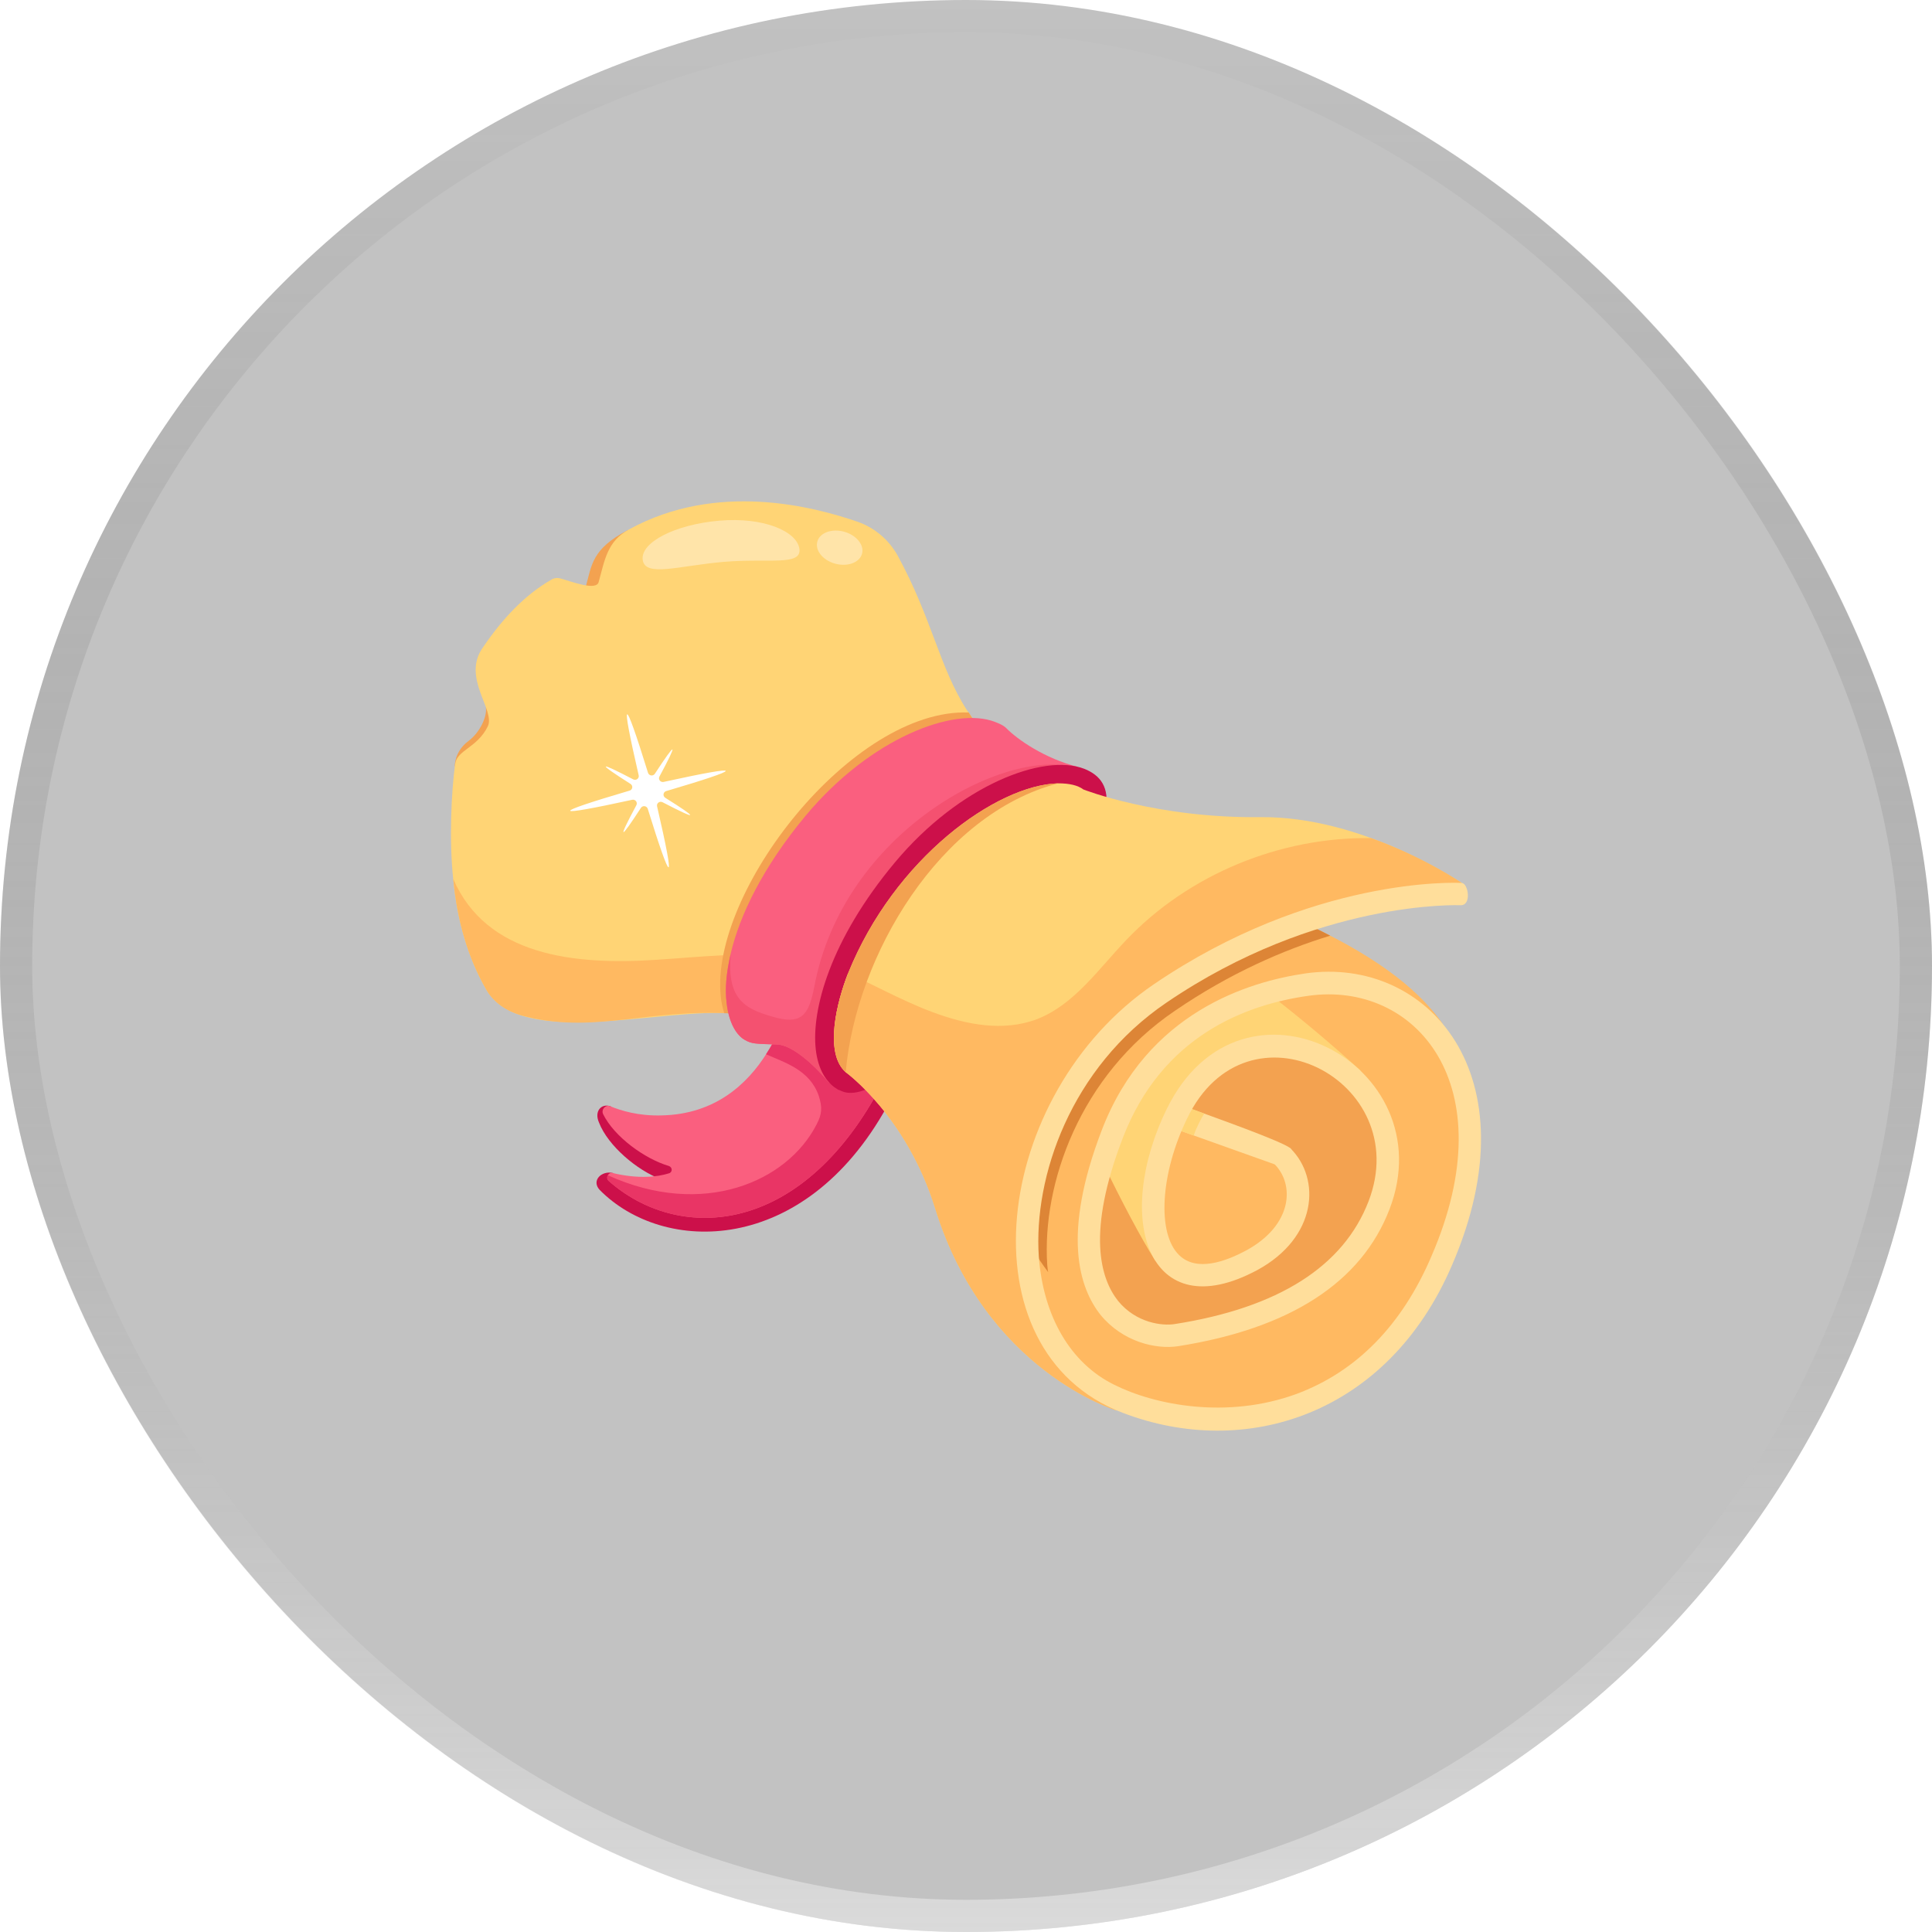 <svg width="60" height="60" viewBox="0 0 60 60" fill="none" xmlns="http://www.w3.org/2000/svg">
<g filter="url(#filter0_bi_25_484)">
<rect width="60" height="60" rx="30" fill="black" fill-opacity="0.24"/>
<rect x="0.5" y="0.5" width="59" height="59" rx="29.5" stroke="url(#paint0_linear_25_484)" stroke-opacity="0.4"/>
</g>
<path d="M14.123 23.801C14.123 23.801 14.105 23.344 14.544 23.016C14.917 22.738 15.12 22.259 15.092 21.99C15.064 21.721 15.898 21.927 15.94 22.184C15.982 22.441 15.413 23.216 15.348 23.274C15.284 23.332 14.123 23.801 14.123 23.801ZM19.49 16.467C18.372 17.057 18.382 17.542 18.186 18.241L20.526 18.53" fill="#F3A250"/>
<path d="M18.622 36.952C18.361 36.67 18.671 36.345 19.039 36.429C19.139 36.594 19.169 36.725 19.134 36.812C19.73 36.954 20.193 36.917 20.492 36.849C20.615 36.828 20.63 36.664 20.512 36.616C19.794 36.347 18.884 35.591 18.602 34.861C18.446 34.511 18.674 34.261 18.958 34.356C18.958 34.356 19.678 34.996 20.392 35.041C23.739 35.218 24.772 31.436 24.772 31.436C26.359 31.92 27.752 32.402 27.542 34.372C24.962 39.018 20.598 38.959 18.622 36.952Z" fill="#CC104A"/>
<path d="M27.18 34.05C24.69 38.43 21.02 38.54 18.91 36.68C18.788 36.578 18.899 36.393 19.03 36.43C19.83 36.62 20.42 36.55 20.77 36.44C20.89 36.41 20.89 36.25 20.77 36.21C20.03 35.991 19.08 35.31 18.73 34.6C18.66 34.45 18.82 34.29 18.96 34.36C19.29 34.491 19.82 34.66 20.54 34.64C23.881 34.579 24.567 30.841 24.63 30.741C26.25 31.101 27.25 32.081 27.18 34.051V34.05Z" fill="#FA5F7F"/>
<path d="M27.18 34.05C24.69 38.43 21.02 38.54 18.91 36.68C18.85 36.63 18.84 36.56 18.88 36.5C21.832 37.84 24.45 36.704 25.36 34.92C25.53 34.6 25.54 34.39 25.43 34.04C25.15 33.216 24.355 32.997 23.79 32.741C24.438 31.77 24.59 30.841 24.63 30.741C26.25 31.101 27.25 32.081 27.18 34.051V34.05Z" fill="#E93565"/>
<path d="M30.594 22.797L22.824 31.477C20.594 31.274 16.193 32.597 15.104 30.737C14.524 29.727 14.194 28.567 14.074 27.297C13.947 26.09 14.015 24.606 14.134 23.727C14.196 23.29 14.814 23.227 15.144 22.567C15.409 22.067 14.315 21.044 15.004 20.097C15.604 19.217 16.284 18.487 17.114 18.007C17.204 17.947 17.314 17.937 17.414 17.967C17.744 18.057 18.534 18.367 18.594 18.067C18.777 17.412 18.854 16.801 19.544 16.437C22.264 14.947 25.254 15.727 26.644 16.207C27.174 16.397 27.604 16.767 27.874 17.247C28.944 19.207 29.174 20.727 30.024 22.047C30.044 22.077 30.054 22.097 30.084 22.127C30.224 22.357 30.394 22.587 30.594 22.797Z" fill="#FFD475"/>
<path d="M20.391 29.807C21.725 29.722 23.091 29.556 24.4 29.719L22.82 31.479C20.015 31.304 18.459 32.148 16.186 31.531C15.752 31.411 15.338 31.146 15.106 30.741C14.522 29.731 14.194 28.572 14.076 27.295C15.104 29.675 17.81 29.98 20.391 29.807Z" fill="#FFB961"/>
<path d="M30.594 22.797L22.824 31.477C22.714 31.467 22.604 31.467 22.494 31.467C22.438 31.298 22.401 31.124 22.384 30.947C22.038 27.701 26.47 21.995 30.084 22.127C30.224 22.357 30.394 22.587 30.594 22.797Z" fill="#F3A250"/>
<path d="M33.474 23.817L31.244 24.537C31.244 24.537 29.694 25.187 27.144 28.497C24.604 31.807 26.094 33.627 26.094 33.627L25.734 33.607C25.734 33.607 24.794 32.457 24.124 32.437C23.444 32.417 23.344 32.417 23.134 32.297C22.894 32.167 22.634 31.797 22.564 31.127C22.514 30.717 22.554 30.207 22.694 29.617V29.607C22.974 28.427 23.684 26.937 25.024 25.327C27.044 22.907 29.644 21.937 30.894 22.417C31.024 22.467 31.144 22.517 31.234 22.597C31.604 22.977 32.454 23.557 33.474 23.817Z" fill="#FA5F7F"/>
<path d="M33.404 23.837L31.244 24.537C31.244 24.537 29.694 25.187 27.144 28.497C24.604 31.807 26.094 33.627 26.094 33.627L25.734 33.607C25.734 33.607 24.794 32.457 24.124 32.437C23.444 32.417 23.344 32.417 23.134 32.297C22.894 32.167 22.634 31.797 22.564 31.127C22.514 30.717 22.554 30.207 22.694 29.617C22.574 30.965 23.06 31.32 24.004 31.577C24.876 31.835 25.114 31.54 25.284 30.667C26.174 25.844 31.211 23.194 33.404 23.837Z" fill="#F45170"/>
<path d="M26.042 33.849L25.902 33.758C25.684 33.591 25.408 33.252 25.334 32.585C25.199 31.365 25.774 29.2 27.794 26.781C29.812 24.366 32.416 23.393 33.671 23.875C33.795 23.923 33.907 23.985 34.005 24.06C34.205 24.213 34.327 24.43 34.357 24.689C34.454 25.506 33.581 26.648 32.134 28.431C31.834 28.802 31.541 29.161 31.29 29.491C27.03 35.05 26.142 33.809 26.042 33.849Z" fill="#CC104A"/>
<path d="M45.394 27.417L45.244 27.817C45.244 27.817 39.444 28.027 37.074 30.237C34.704 32.437 31.934 33.227 31.964 38.617C31.974 44.017 35.654 42.017 35.654 42.017L34.664 43.797C34.664 43.797 30.604 42.577 29.044 37.527C28.154 34.657 26.264 33.297 26.264 33.297C25.582 32.701 26.001 31.085 26.334 30.237C27.777 26.649 30.949 24.379 32.864 24.327C33.204 24.327 33.474 24.387 33.644 24.517C33.644 24.517 35.924 25.417 39.154 25.377C42.347 25.351 45.294 27.377 45.394 27.417Z" fill="#FFD475"/>
<path d="M45.392 27.418L45.242 27.818C45.242 27.818 39.442 28.028 37.082 30.238C34.702 32.438 31.942 33.228 31.962 38.618C31.972 44.018 35.652 42.018 35.652 42.018L34.662 43.798C34.662 43.798 30.602 42.578 29.042 37.528C28.152 34.658 26.262 33.298 26.262 33.298C25.592 32.628 25.996 31.117 26.332 30.238C27.616 30.737 30.095 32.453 32.212 31.648C33.362 31.198 34.112 30.098 34.972 29.198C36.922 27.148 39.762 25.988 42.582 26.028C44.232 26.618 45.392 27.418 45.392 27.418Z" fill="#FFB961"/>
<path d="M32.864 24.327C29.189 25.284 26.587 29.664 26.264 33.297C25.582 32.701 26.001 31.085 26.334 30.237C27.777 26.649 30.949 24.379 32.864 24.327Z" fill="#F3A250"/>
<path d="M43.67 31.163C43.67 31.163 46.558 33.453 45.567 36.896C44.576 40.339 42.33 43.119 39.997 43.766C37.664 44.413 34.034 43.791 33.29 42.604C32.546 41.418 31.058 38.93 32.516 35.578C33.974 32.226 39.903 29.314 41.035 29.624C42.166 29.934 43.67 31.163 43.67 31.163Z" fill="#FFB961"/>
<path d="M36.739 34.52C36.739 34.52 38.461 31.783 40.734 32.799C43.008 33.815 43.3 35.813 42.974 37.087C42.648 38.361 40.769 40.204 39.202 40.755C37.634 41.306 38.019 41.065 38.019 41.065C34.25 42.063 33.494 39.863 34.307 35.995L36.739 34.52Z" fill="#F3A250"/>
<path d="M35.88 39.154C35.573 34.765 37.628 31.034 42.272 33.264C41.354 32.429 40.403 31.631 39.422 30.872C39.422 30.872 36.691 31.343 35.222 33.931C33.753 36.519 34.272 36.16 34.272 36.16C34.842 37.316 35.395 38.389 35.88 39.154Z" fill="#FFD475"/>
<path d="M39.813 38.239C39.813 38.239 40.358 36.319 39.954 36.027C39.55 35.734 36.635 34.765 36.635 34.765L35.935 36.956L39.813 38.239Z" fill="#FFB961"/>
<path d="M39.587 36.16L36.505 35.061L36.809 34.37C37.656 34.679 39.863 35.459 40.076 35.664C40.323 35.896 39.587 36.16 39.587 36.16Z" fill="#FFDE9B"/>
<path d="M37.397 34.584C37.307 34.72 37.13 35.071 37.073 35.267L36.505 35.061L36.809 34.37C36.809 34.37 37.051 34.45 37.397 34.584Z" fill="#FFD475"/>
<path d="M31.958 38.624C31.958 38.624 33.855 41.895 36.015 41.818L35.635 41.244C35.635 41.244 34.577 41.282 34.012 39.698C33.748 38.958 33.76 38.15 33.948 37.388C34.421 35.474 35.036 33.298 36.52 32.302C38.253 31.138 42.458 29.725 44.05 31.509L44.807 31.799C44.177 30.899 43.008 29.827 40.583 28.702C36.186 29.367 31.798 33.972 31.958 38.624Z" fill="#FFB961"/>
<path d="M41.312 29.058C39.872 29.498 38.202 30.218 36.492 31.388C33.512 33.408 32.362 36.788 32.522 39.268C32.532 39.348 32.532 39.428 32.552 39.508C32.182 39.008 31.962 38.628 31.962 38.628C31.859 35.575 33.779 32.409 36.102 30.808C37.362 29.948 38.592 29.328 39.732 28.878C39.752 28.868 39.762 28.858 39.772 28.868C40.042 28.798 40.312 28.738 40.582 28.698C40.842 28.818 41.082 28.938 41.312 29.058Z" fill="#DD8536"/>
<path d="M39.854 37.967C39.854 37.967 39.474 39.287 37.444 39.607C35.424 39.927 36.134 36.717 36.134 36.717L39.854 37.967Z" fill="#FFB961"/>
<path d="M45.355 28.113C45.318 28.111 40.924 27.937 36.225 31.138C33.247 33.161 32.095 36.546 32.261 39.021C32.4 40.889 33.248 42.334 34.595 43.001C35.865 43.639 38.107 44.078 40.262 43.291C42.118 42.601 43.542 41.161 44.459 39.003C46.768 33.664 43.942 30.467 40.644 30.924C38.674 31.198 36.086 32.178 34.87 35.339C33.741 38.273 34.172 39.706 34.724 40.403C35.291 41.093 36.102 41.182 36.487 41.119C39.7 40.615 41.723 39.33 42.502 37.306C43.944 33.556 38.723 30.854 36.865 34.74C36.035 36.446 35.924 38.317 36.625 38.984C37.159 39.501 38.051 39.185 38.71 38.829C40.142 38.047 40.211 36.794 39.587 36.159C39.439 36.013 39.927 35.517 40.077 35.664C41.027 36.609 40.911 38.43 39.045 39.444C35.661 41.258 34.562 37.861 36.237 34.436C38.562 29.692 44.884 33.051 43.152 37.556C42.282 39.818 40.075 41.256 36.595 41.806C35.881 41.917 34.861 41.662 34.183 40.841C33.513 39.999 32.971 38.337 34.22 35.089C35.628 31.43 38.788 30.483 40.551 30.229C44.321 29.696 47.651 33.369 45.096 39.285C43.102 43.945 38.675 45.341 34.856 43.872C29.853 41.947 30.808 33.986 35.836 30.566C40.736 27.231 45.203 27.408 45.397 27.421C45.6 27.433 45.711 28.127 45.355 28.113Z" fill="#FFDE9B"/>
<path d="M22.468 17.45C21.082 17.57 20.035 17.932 19.96 17.388C19.885 16.848 20.953 16.291 22.338 16.17C23.724 16.05 24.751 16.505 24.826 17.044C24.901 17.588 23.853 17.329 22.468 17.45ZM26.77 17.201C26.69 17.478 26.31 17.611 25.93 17.503C25.548 17.396 25.304 17.089 25.385 16.812C25.465 16.541 25.837 16.407 26.219 16.514C26.6 16.621 26.849 16.93 26.77 17.201Z" fill="white" fill-opacity="0.376"/>
<path d="M20.61 24.283C20.511 24.305 20.433 24.203 20.48 24.116C21.062 23.032 21.016 22.992 20.337 24.03C20.325 24.049 20.307 24.063 20.287 24.072C20.267 24.082 20.244 24.085 20.222 24.082C20.2 24.079 20.179 24.07 20.162 24.055C20.145 24.041 20.132 24.022 20.125 24.001C19.362 21.536 19.261 21.595 19.835 24.077C19.858 24.173 19.755 24.25 19.665 24.204C18.58 23.637 18.507 23.663 19.583 24.346C19.602 24.358 19.616 24.375 19.625 24.395C19.635 24.415 19.638 24.437 19.635 24.459C19.632 24.481 19.622 24.501 19.608 24.518C19.594 24.534 19.575 24.547 19.554 24.553C17.054 25.289 17.105 25.39 19.634 24.838C19.731 24.817 19.809 24.918 19.763 25.006C19.159 26.129 19.258 26.086 19.905 25.088C19.917 25.07 19.935 25.055 19.955 25.046C19.975 25.037 19.997 25.034 20.019 25.037C20.041 25.04 20.062 25.049 20.079 25.063C20.096 25.077 20.109 25.095 20.116 25.116C20.859 27.513 20.997 27.594 20.406 25.041C20.384 24.945 20.486 24.868 20.576 24.914C21.73 25.514 21.681 25.414 20.66 24.776C20.641 24.764 20.626 24.747 20.617 24.727C20.607 24.707 20.604 24.685 20.607 24.663C20.61 24.641 20.619 24.62 20.633 24.604C20.648 24.587 20.667 24.574 20.688 24.568C23.099 23.858 23.234 23.709 20.61 24.283Z" fill="white"/>
<defs>
<filter id="filter0_bi_25_484" x="-24" y="-24" width="108" height="108" filterUnits="userSpaceOnUse" color-interpolation-filters="sRGB">
<feFlood flood-opacity="0" result="BackgroundImageFix"/>
<feGaussianBlur in="BackgroundImageFix" stdDeviation="12"/>
<feComposite in2="SourceAlpha" operator="in" result="effect1_backgroundBlur_25_484"/>
<feBlend mode="normal" in="SourceGraphic" in2="effect1_backgroundBlur_25_484" result="shape"/>
<feColorMatrix in="SourceAlpha" type="matrix" values="0 0 0 0 0 0 0 0 0 0 0 0 0 0 0 0 0 0 127 0" result="hardAlpha"/>
<feOffset/>
<feGaussianBlur stdDeviation="8"/>
<feComposite in2="hardAlpha" operator="arithmetic" k2="-1" k3="1"/>
<feColorMatrix type="matrix" values="0 0 0 0 0 0 0 0 0 0 0 0 0 0 0 0 0 0 1 0"/>
<feBlend mode="normal" in2="shape" result="effect2_innerShadow_25_484"/>
</filter>
<linearGradient id="paint0_linear_25_484" x1="30" y1="0" x2="30" y2="60" gradientUnits="userSpaceOnUse">
<stop stop-opacity="0"/>
<stop offset="1" stop-color="white"/>
</linearGradient>
</defs>
</svg>
